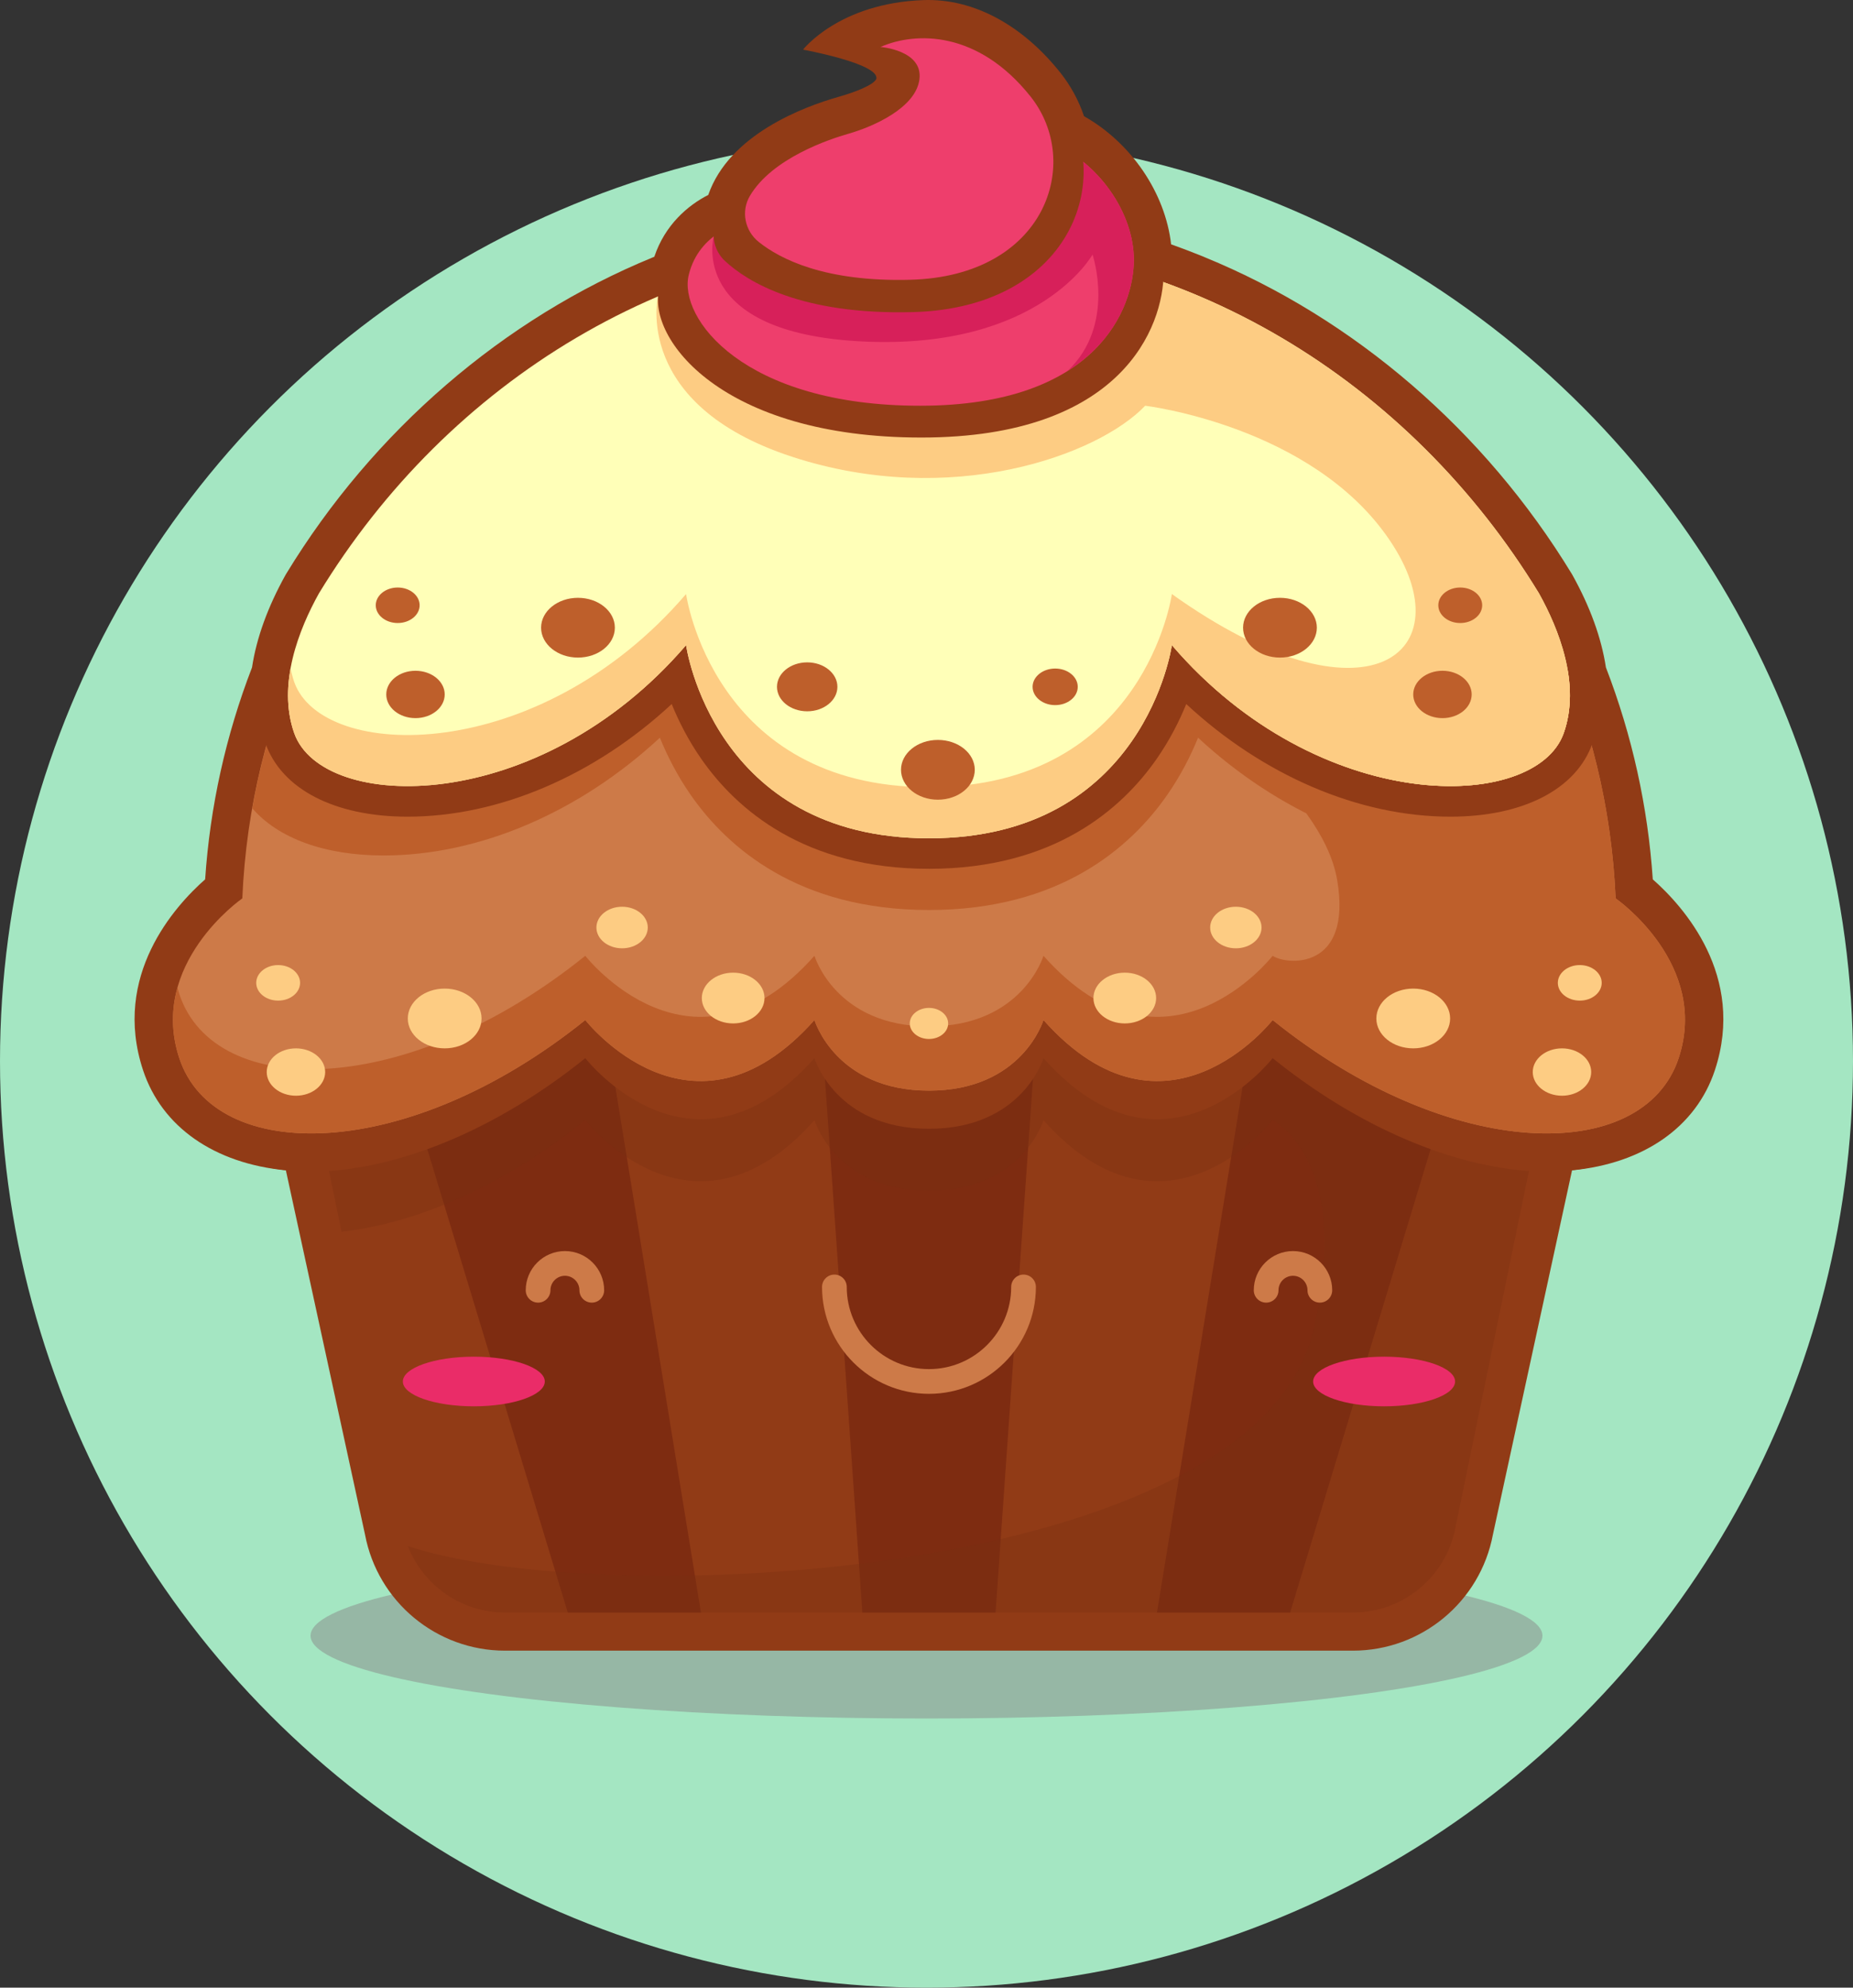 <svg width="179" height="192" viewBox="0 0 179 192" fill="none" xmlns="http://www.w3.org/2000/svg">
<rect x="0" y="0" width="179" height="192" fill="#333333" stroke="none"/>
<circle cx="89.5" cy="102.5" r="89.5" fill="#A4E6C2"/>
<ellipse cx="89.5" cy="158" rx="59.5" ry="8" fill="#888888" fill-opacity="0.5"/>
<path d="M37.868 151.794L27.324 106.833L41.449 95.493H122.021L151.266 109.021L140.523 151.794L133.162 158.16H48.014L41.449 155.375L37.868 151.794Z" fill="#913B16"/>
<path d="M48.788 159.446C42.171 159.446 36.485 154.731 35.26 148.229L27.616 113.048C20.709 112.384 15.636 108.87 13.817 103.372C10.797 94.228 16.905 87.508 19.817 84.942C20.287 77.919 21.811 71.043 24.346 64.47C24.779 61.621 25.869 58.613 27.588 55.526L27.66 55.406C36.051 41.623 48.625 30.777 63.064 24.86L63.207 24.801C64.238 21.725 66.434 19.843 68.419 18.828C70.445 12.98 77.67 10.302 80.977 9.363C82.58 8.909 84.351 8.229 84.649 7.632C85.039 6.16 77.575 4.795 77.575 4.795C77.575 4.795 81.032 0.311 89.193 0.008C94.127 -0.171 98.834 2.503 102.435 7.027C103.43 8.281 104.205 9.705 104.715 11.225C109.271 13.795 112.565 18.622 113.13 23.603C113.158 23.611 113.293 23.659 113.293 23.659C114.244 24.001 115.199 24.367 116.254 24.793L116.381 24.849C130.848 30.777 143.421 41.623 151.817 55.406L151.888 55.526C153.607 58.613 154.697 61.621 155.131 64.47C157.666 71.043 159.186 77.919 159.659 84.942C162.58 87.52 168.675 94.232 165.659 103.372C163.841 108.87 158.768 112.384 151.86 113.048L144.217 148.229C142.992 154.731 137.302 159.446 130.689 159.446H48.788ZM141.953 98.673L131.509 90.325L121.068 98.673L110.627 90.325L100.187 98.673L89.742 90.325L79.302 98.673L68.861 90.325L58.421 98.673L47.976 90.325L37.532 98.673L27.087 90.325L38.88 147.549C39.779 152.312 43.941 155.761 48.788 155.761H130.689C135.539 155.761 139.697 152.312 140.596 147.549L152.394 90.325L141.953 98.673Z" fill="#913B16"/>
<path d="M89.738 90.325L79.302 98.672L83.304 155.761H89.738H96.172L100.175 98.672L89.738 90.325ZM47.976 90.325L37.539 98.672L54.847 155.761H61.281H67.711L58.413 98.672L47.976 90.325ZM131.5 90.325L141.937 98.672L124.629 155.761H118.195H111.765L121.064 98.672L131.5 90.325Z" fill="#7E2C11"/>
<g style="mix-blend-mode:multiply" opacity="0.302">
<path d="M27.087 90.329L32.992 118.977C39.998 118.205 48.43 114.735 56.538 108.206C56.538 108.206 66.884 121.471 78.677 108.206C78.677 108.206 80.71 115.022 89.738 115.022C98.766 115.022 100.8 108.206 100.8 108.206C112.597 121.471 122.938 108.206 122.938 108.206C122.938 108.206 130.796 112.133 126.833 128.586C121.084 152.435 58.906 155.761 39.401 149.351C40.886 153.155 44.578 155.761 48.788 155.761H130.689C135.539 155.761 139.697 152.312 140.596 147.549L152.39 90.329V90.325L141.953 98.672L134.521 92.736L134.099 92.394L131.508 90.325L121.068 98.672L110.627 90.325L100.187 98.672L89.742 90.325L79.302 98.672L68.861 90.325L58.421 98.672L53.781 94.964L47.976 90.325L37.532 98.672L27.087 90.325V90.329Z" fill="#762D10"/>
</g>
<path d="M156.134 90.512C156.134 90.512 156.11 90.496 156.07 90.464C154.546 55.144 125.437 26.973 89.739 26.973C54.04 26.973 24.931 55.144 23.407 90.464C23.367 90.496 23.343 90.512 23.343 90.512C23.343 90.512 14.315 96.814 17.319 105.902C20.729 116.219 39.374 116.036 56.539 102.214C56.539 102.214 66.88 115.483 78.677 102.214C78.677 102.214 80.71 109.034 89.739 109.034C98.766 109.034 100.8 102.214 100.8 102.214C112.597 115.483 122.938 102.214 122.938 102.214C140.103 116.036 158.748 116.219 162.158 105.902C165.162 96.814 156.134 90.512 156.134 90.512Z" fill="#913B16"/>
<path d="M156.134 86.828C156.134 86.828 156.11 86.808 156.07 86.78C154.546 51.459 125.437 23.289 89.739 23.289C54.04 23.289 24.931 51.459 23.407 86.78C23.367 86.808 23.343 86.828 23.343 86.828C23.343 86.828 14.315 93.126 17.319 102.214C20.729 112.535 39.374 112.352 56.539 98.529C56.539 98.529 66.88 111.799 78.677 98.529C78.677 98.529 80.71 105.349 89.739 105.349C98.766 105.349 100.8 98.529 100.8 98.529C112.597 111.799 122.938 98.529 122.938 98.529C140.103 112.352 158.748 112.535 162.158 102.214C165.162 93.126 156.134 86.828 156.134 86.828Z" fill="#CD7A48"/>
<path d="M155.103 78.078C149.612 46.943 122.449 23.289 89.738 23.289C57.028 23.289 29.864 46.943 24.373 78.078C26.88 80.975 31.368 82.634 37.05 82.634C46.317 82.634 55.986 78.456 63.744 71.258C64.433 72.957 65.403 74.895 66.752 76.829C70.282 81.882 77.133 87.902 89.738 87.902C102.343 87.902 109.195 81.882 112.724 76.829C114.073 74.895 115.044 72.957 115.732 71.258C123.491 78.456 133.16 82.634 142.427 82.634C148.108 82.634 152.597 80.975 155.103 78.078ZM156.134 86.828C156.134 86.828 156.11 86.808 156.07 86.78C155.39 70.988 149.183 56.636 139.351 45.583C133.446 43.665 127.979 41.89 124.872 42.877C119.468 44.6 114.59 68.007 114.59 68.007C114.59 68.007 127.697 76.295 129.173 85.017C130.649 93.739 124.319 93.249 122.938 92.326C122.938 92.326 124.462 96.19 126.503 101.187C142.602 112.32 158.983 111.823 162.158 102.214C165.162 93.126 156.134 86.828 156.134 86.828ZM162.158 96.015C158.748 106.332 140.103 106.149 122.938 92.326C122.938 92.326 112.597 105.596 100.8 92.326C100.8 92.326 98.766 99.146 89.738 99.146C80.71 99.146 78.677 92.326 78.677 92.326C66.88 105.596 56.539 92.326 56.539 92.326C39.374 106.149 20.729 106.332 17.319 96.015C17.251 95.808 17.195 95.609 17.14 95.406C16.579 97.415 16.491 99.707 17.319 102.214C20.729 112.535 39.374 112.352 56.539 98.529C56.539 98.529 66.88 111.799 78.677 98.529C78.677 98.529 80.71 105.349 89.738 105.349C98.766 105.349 100.8 98.529 100.8 98.529C112.597 111.799 122.938 98.529 122.938 98.529C140.103 112.352 158.748 112.535 162.158 102.214C162.985 99.707 162.898 97.415 162.337 95.406C162.281 95.609 162.225 95.808 162.158 96.015Z" fill="#BE5F2B"/>
<path fill-rule="evenodd" clip-rule="evenodd" d="M140.107 78.886C131.246 78.886 122.007 74.891 114.591 68.007C113.93 69.635 113.003 71.485 111.714 73.335C108.34 78.165 101.791 83.923 89.739 83.923C77.686 83.923 71.137 78.165 67.763 73.335C66.474 71.485 65.547 69.635 64.886 68.007C57.47 74.891 48.231 78.886 39.37 78.886C32.347 78.886 27.215 76.24 25.647 71.807C23.625 66.109 25.937 60.006 28.233 55.888L28.261 55.836L28.289 55.788C41.809 33.59 64.779 20.34 89.739 20.34C114.698 20.34 137.668 33.59 151.188 55.788L151.216 55.836L151.244 55.888C153.54 60.006 155.851 66.109 153.83 71.807C152.263 76.24 147.13 78.886 140.107 78.886ZM140.107 75.937C145.693 75.937 149.927 74.004 151.053 70.824C152.728 66.09 150.572 60.738 148.67 57.324C136.2 36.845 114.467 23.289 89.739 23.289C65.01 23.289 43.277 36.845 30.807 57.324C28.905 60.738 26.749 66.09 28.424 70.824C29.55 74 33.784 75.937 39.37 75.937C47.284 75.937 57.916 72.05 66.275 62.318C66.275 62.318 68.869 80.975 89.739 80.975C110.608 80.975 113.202 62.318 113.202 62.318C121.562 72.05 132.193 75.937 140.107 75.937Z" fill="#913B16"/>
<path d="M148.669 57.32C136.2 36.845 114.467 23.289 89.738 23.289C65.01 23.289 43.277 36.845 30.807 57.32C28.905 60.738 26.749 66.09 28.424 70.82C31.145 78.504 52.015 78.918 66.275 62.318C66.275 62.318 68.869 80.975 89.738 80.975C110.607 80.975 113.202 62.318 113.202 62.318C127.458 78.918 148.331 78.504 151.053 70.82C152.728 66.09 150.571 60.738 148.669 57.32Z" fill="#FFFFB8"/>
<path d="M151.053 70.824C152.728 66.09 150.571 60.738 148.669 57.324C136.2 36.845 114.467 23.289 89.738 23.289C80.496 23.289 71.674 25.183 63.597 28.625C63.569 28.644 63.553 28.652 63.553 28.652C63.553 28.652 61.114 39.069 76.469 44.106C91.827 49.144 106.076 43.983 110.623 39.192C110.623 39.192 126.718 41.11 134.21 52.132C141.702 63.149 131.994 70.781 113.202 57.384C113.202 57.384 113.122 59.799 113.946 63.145C128.178 78.89 148.375 78.372 151.053 70.824Z" fill="#FDCC83"/>
<path d="M69.406 22.274C69.406 22.274 64.838 23.205 63.676 27.932C62.515 32.655 69.641 42.264 89.006 42.264C108.375 42.264 112.406 31.573 112.406 26.305C112.406 21.037 108.419 15.534 103.402 13.481C98.38 11.428 69.406 22.274 69.406 22.274Z" fill="#913B16"/>
<path d="M151.053 65.887C148.332 73.57 127.458 73.984 113.202 57.384C113.202 57.384 110.608 76.037 89.739 76.037C68.87 76.037 66.275 57.384 66.275 57.384C52.019 73.984 31.146 73.57 28.424 65.887C28.273 65.453 28.162 65.011 28.066 64.57C27.696 66.635 27.704 68.787 28.424 70.824C31.146 78.504 52.019 78.918 66.275 62.318C66.275 62.318 68.87 80.975 89.739 80.975C110.608 80.975 113.202 62.318 113.202 62.318C127.458 78.918 148.332 78.504 151.053 70.824C151.773 68.787 151.781 66.635 151.411 64.57C151.316 65.011 151.204 65.453 151.053 65.887Z" fill="#FDCC83"/>
<path d="M94.163 74.358C94.163 75.953 92.567 77.246 90.598 77.246C88.632 77.246 87.037 75.953 87.037 74.358C87.037 72.766 88.632 71.473 90.598 71.473C92.567 71.473 94.163 72.766 94.163 74.358ZM80.893 66.344C80.893 67.649 79.588 68.708 77.977 68.708C76.365 68.708 75.056 67.649 75.056 66.344C75.056 65.039 76.365 63.981 77.977 63.981C79.588 63.981 80.893 65.039 80.893 66.344ZM104.11 66.344C104.11 67.319 103.135 68.111 101.929 68.111C100.728 68.111 99.749 67.319 99.749 66.344C99.749 65.37 100.728 64.578 101.929 64.578C103.135 64.578 104.11 65.37 104.11 66.344Z" fill="#BE5F2B"/>
<path d="M73.851 96.409C73.851 97.761 72.494 98.859 70.823 98.859C69.152 98.859 67.795 97.761 67.795 96.409C67.795 95.052 69.152 93.954 70.823 93.954C72.494 93.954 73.851 95.052 73.851 96.409ZM62.575 89.593C62.575 90.703 61.465 91.602 60.096 91.602C58.723 91.602 57.613 90.703 57.613 89.593C57.613 88.487 58.723 87.587 60.096 87.587C61.465 87.587 62.575 88.487 62.575 89.593ZM105.626 96.409C105.626 97.761 106.983 98.859 108.654 98.859C110.325 98.859 111.682 97.761 111.682 96.409C111.682 95.052 110.325 93.954 108.654 93.954C106.983 93.954 105.626 95.052 105.626 96.409ZM116.902 89.593C116.902 90.703 118.012 91.602 119.381 91.602C120.754 91.602 121.864 90.703 121.864 89.593C121.864 88.487 120.754 87.587 119.381 87.587C118.012 87.587 116.902 88.487 116.902 89.593ZM87.884 98.859C87.884 99.687 88.716 100.36 89.739 100.36C90.761 100.36 91.593 99.687 91.593 98.859C91.593 98.032 90.761 97.359 89.739 97.359C88.716 97.359 87.884 98.032 87.884 98.859Z" fill="#FDCC83"/>
<path d="M127.207 60.631C127.207 62.226 125.612 63.519 123.646 63.519C121.677 63.519 120.081 62.226 120.081 60.631C120.081 59.039 121.677 57.746 123.646 57.746C125.612 57.746 127.207 59.039 127.207 60.631ZM142.164 67.08C142.164 68.346 140.903 69.368 139.343 69.368C137.783 69.368 136.518 68.346 136.518 67.08C136.518 65.819 137.783 64.793 139.343 64.793C140.903 64.793 142.164 65.819 142.164 67.08ZM143.179 58.466C143.179 59.413 142.228 60.181 141.058 60.181C139.888 60.181 138.941 59.413 138.941 58.466C138.941 57.519 139.888 56.751 141.058 56.751C142.228 56.751 143.179 57.519 143.179 58.466ZM52.269 60.631C52.269 62.226 53.865 63.519 55.83 63.519C57.8 63.519 59.395 62.226 59.395 60.631C59.395 59.039 57.8 57.746 55.83 57.746C53.865 57.746 52.269 59.039 52.269 60.631ZM37.313 67.08C37.313 68.346 38.574 69.368 40.134 69.368C41.693 69.368 42.959 68.346 42.959 67.08C42.959 65.819 41.693 64.793 40.134 64.793C38.574 64.793 37.313 65.819 37.313 67.08ZM36.298 58.466C36.298 59.413 37.249 60.181 38.419 60.181C39.589 60.181 40.536 59.413 40.536 58.466C40.536 57.519 39.589 56.751 38.419 56.751C37.249 56.751 36.298 57.519 36.298 58.466Z" fill="#BE5F2B"/>
<path d="M39.393 98.382C39.393 99.974 40.989 101.267 42.958 101.267C44.924 101.267 46.519 99.974 46.519 98.382C46.519 96.787 44.924 95.493 42.958 95.493C40.989 95.493 39.393 96.787 39.393 98.382ZM25.766 103.555C25.766 104.816 27.027 105.842 28.587 105.842C30.146 105.842 31.412 104.816 31.412 103.555C31.412 102.289 30.146 101.267 28.587 101.267C27.027 101.267 25.766 102.289 25.766 103.555ZM24.751 94.94C24.751 95.887 25.698 96.655 26.868 96.655C28.041 96.655 28.988 95.887 28.988 94.94C28.988 93.993 28.041 93.221 26.868 93.221C25.698 93.221 24.751 93.993 24.751 94.94ZM140.083 98.382C140.083 99.974 138.487 101.267 136.518 101.267C134.552 101.267 132.956 99.974 132.956 98.382C132.956 96.787 134.552 95.493 136.518 95.493C138.487 95.493 140.083 96.787 140.083 98.382ZM153.71 103.555C153.71 104.816 152.449 105.842 150.889 105.842C149.33 105.842 148.064 104.816 148.064 103.555C148.064 102.289 149.33 101.267 150.889 101.267C152.449 101.267 153.71 102.289 153.71 103.555ZM154.725 94.94C154.725 95.887 153.778 96.655 152.608 96.655C151.434 96.655 150.487 95.887 150.487 94.94C150.487 93.993 151.434 93.221 152.608 93.221C153.778 93.221 154.725 93.993 154.725 94.94Z" fill="#FDCC83"/>
<path d="M71.591 21.558C71.591 21.558 67.56 22.378 66.534 26.547C65.507 30.717 71.798 39.192 88.887 39.192C105.976 39.192 109.53 29.759 109.53 25.111C109.53 20.464 106.012 15.61 101.588 13.799C97.159 11.989 71.591 21.558 71.591 21.558Z" fill="#EE3E6C"/>
<path d="M101.79 13.891C98.623 15.415 94.533 17.436 91.966 17.754C90.367 17.953 86.778 17.679 83.129 17.571C76.918 19.565 71.591 21.558 71.591 21.558C71.591 21.558 70.266 21.833 68.941 22.851C68.933 22.879 66.422 32.194 83.412 32.989C100.425 33.789 105.538 24.59 105.538 24.59C105.538 24.59 107.842 31.374 103.131 35.83C108.172 32.659 109.529 27.976 109.529 25.111C109.529 20.535 106.119 15.765 101.79 13.891Z" fill="#D7205A"/>
<path d="M84.745 3.295C84.745 3.295 89.643 3.665 89.233 7.007C88.827 10.354 83.806 12.518 81.073 13.294C78.665 13.974 71.261 16.461 69.192 21.451C68.654 22.744 69.001 24.256 70.031 25.207C72.212 27.232 77.392 30.427 88.175 30.148C103.844 29.739 108.089 16.6 102.049 9.009C96.009 1.417 88.827 1.501 84.745 3.295Z" fill="#913B16"/>
<path d="M85.059 4.536C85.059 4.536 89.161 4.843 88.819 7.648C88.477 10.449 84.271 12.259 81.983 12.912C80.101 13.445 74.571 15.291 72.434 18.932C71.567 20.404 71.949 22.294 73.285 23.364C75.374 25.04 79.707 27.24 87.928 27.025C101.054 26.683 104.607 15.677 99.55 9.323C94.493 2.965 88.477 3.032 85.059 4.536Z" fill="#EE3E6C"/>
<path d="M57.167 125.828C56.507 125.828 55.973 125.291 55.973 124.635C55.973 123.863 55.345 123.234 54.573 123.234C53.801 123.234 53.172 123.863 53.172 124.635C53.172 125.291 52.639 125.828 51.979 125.828C51.318 125.828 50.785 125.291 50.785 124.635C50.785 122.546 52.484 120.847 54.573 120.847C56.662 120.847 58.361 122.546 58.361 124.635C58.361 125.291 57.828 125.828 57.167 125.828ZM127.498 125.828C126.837 125.828 126.304 125.291 126.304 124.635C126.304 123.863 125.675 123.234 124.903 123.234C124.131 123.234 123.503 123.863 123.503 124.635C123.503 125.291 122.97 125.828 122.309 125.828C121.649 125.828 121.115 125.291 121.115 124.635C121.115 122.546 122.814 120.847 124.903 120.847C126.992 120.847 128.691 122.546 128.691 124.635C128.691 125.291 128.158 125.828 127.498 125.828ZM89.738 134.638C84.044 134.638 79.409 130.006 79.409 124.313C79.409 123.652 79.942 123.119 80.603 123.119C81.263 123.119 81.796 123.652 81.796 124.313C81.796 128.689 85.357 132.25 89.738 132.25C94.119 132.25 97.68 128.689 97.68 124.313C97.68 123.652 98.213 123.119 98.874 123.119C99.534 123.119 100.067 123.652 100.067 124.313C100.067 130.006 95.432 134.638 89.738 134.638Z" fill="#CD7A48"/>
<path d="M52.627 133.448C52.627 134.769 49.556 135.843 45.772 135.843C41.984 135.843 38.916 134.769 38.916 133.448C38.916 132.123 41.984 131.049 45.772 131.049C49.556 131.049 52.627 132.123 52.627 133.448ZM140.561 133.448C140.561 134.769 137.493 135.843 133.705 135.843C129.921 135.843 126.849 134.769 126.849 133.448C126.849 132.123 129.921 131.049 133.705 131.049C137.493 131.049 140.561 132.123 140.561 133.448Z" fill="#EA2C68"/>
</svg>
